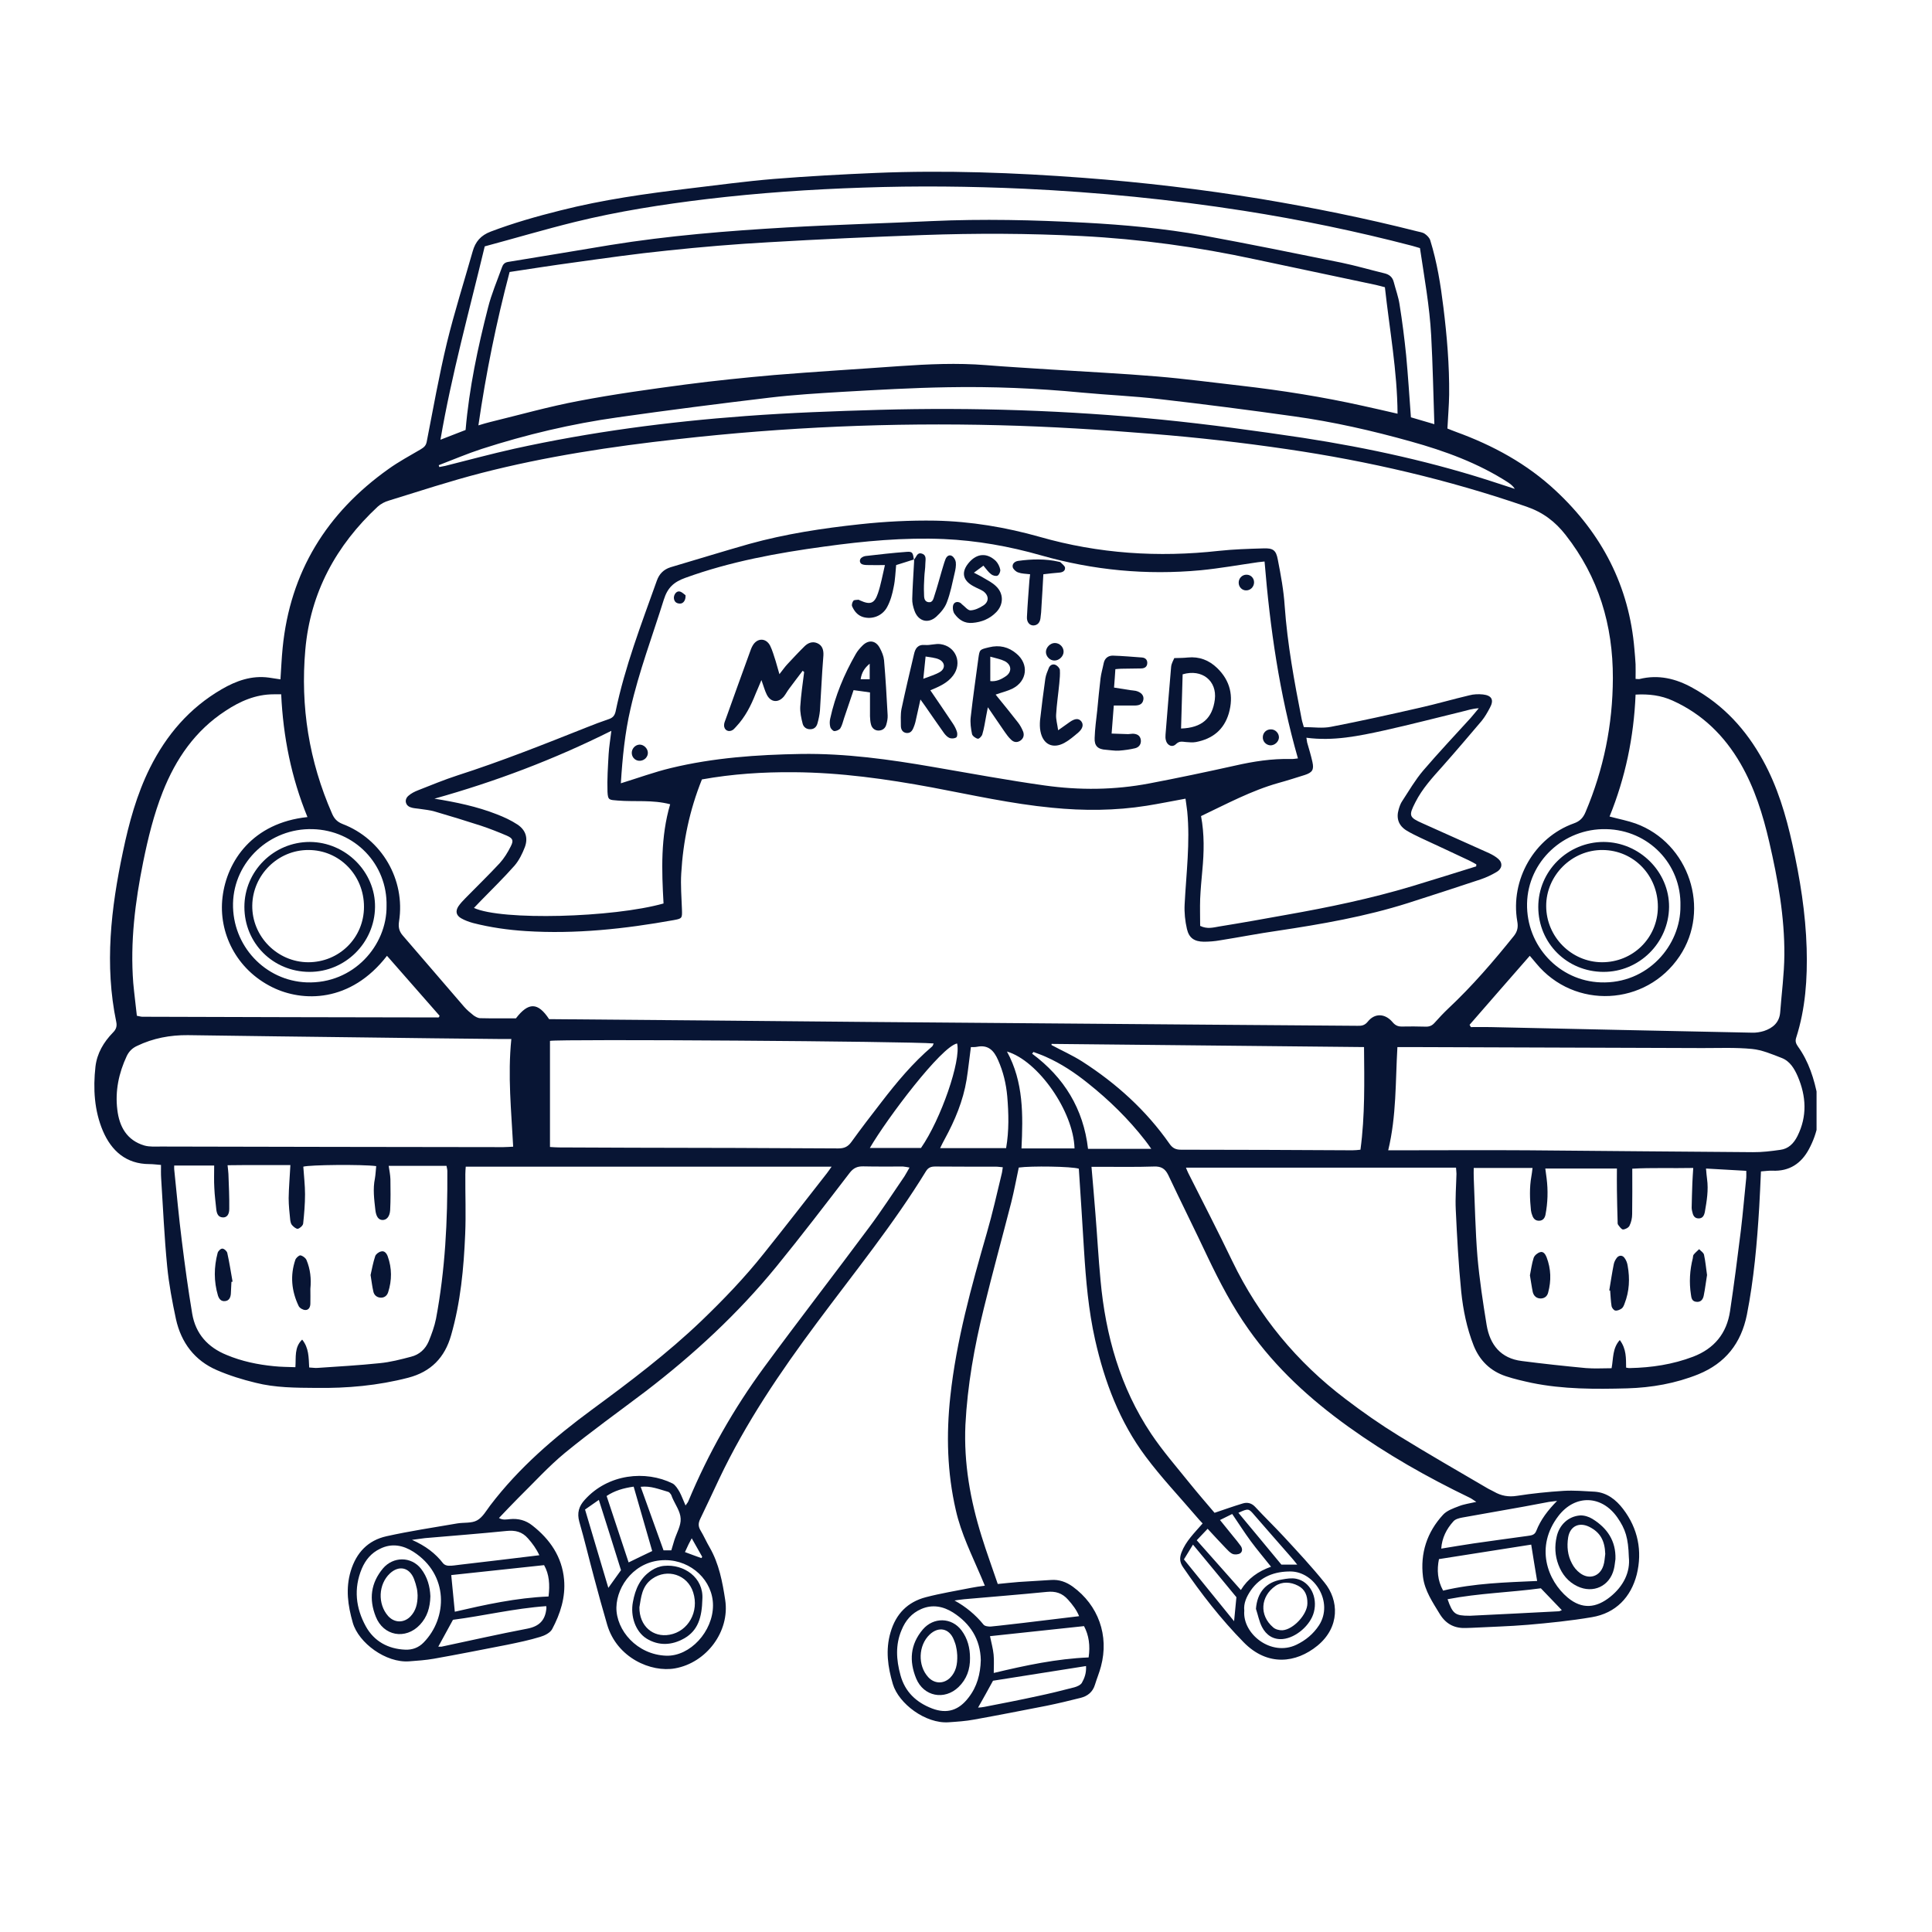 <svg xmlns="http://www.w3.org/2000/svg" xmlns:xlink="http://www.w3.org/1999/xlink" width="70" zoomAndPan="magnify" viewBox="0 0 52.5 52.5" height="70" preserveAspectRatio="xMidYMid meet" version="1.0"><defs><clipPath id="f91d06f40c"><path d="M 2.562 4.664 L 49.363 4.664 L 49.363 46.805 L 2.562 46.805 Z M 2.562 4.664 " clip-rule="nonzero"/></clipPath></defs><g clip-path="url(#f91d06f40c)"><path fill="#081534" d="M 48.844 30.871 C 48.742 31.074 48.598 31.219 48.375 31.246 C 48.129 31.281 47.879 31.312 47.633 31.309 C 45.594 31.297 43.555 31.273 41.52 31.258 C 40.355 31.25 39.195 31.258 38.035 31.258 C 37.941 31.258 37.852 31.258 37.723 31.258 C 37.949 30.32 37.918 29.395 37.973 28.453 C 38.09 28.453 38.191 28.453 38.289 28.453 C 40.945 28.461 43.602 28.469 46.258 28.48 C 46.707 28.48 47.164 28.461 47.609 28.504 C 47.883 28.531 48.156 28.648 48.418 28.75 C 48.641 28.836 48.762 29.043 48.852 29.25 C 49.082 29.789 49.113 30.332 48.844 30.871 Z M 47.453 32 C 47.402 32.484 47.363 32.965 47.305 33.445 C 47.215 34.176 47.121 34.902 47.012 35.629 C 46.922 36.234 46.582 36.648 46.008 36.867 C 45.453 37.078 44.879 37.164 44.289 37.176 C 44.258 37.18 44.227 37.168 44.188 37.164 C 44.184 36.91 44.199 36.66 44.016 36.414 C 43.812 36.641 43.844 36.914 43.793 37.18 C 43.559 37.18 43.324 37.195 43.094 37.176 C 42.512 37.121 41.934 37.059 41.355 36.984 C 40.781 36.914 40.488 36.543 40.398 36.008 C 40.297 35.391 40.203 34.77 40.148 34.148 C 40.09 33.434 40.078 32.715 40.047 31.996 C 40.043 31.914 40.047 31.836 40.047 31.738 C 40.586 31.738 41.102 31.738 41.645 31.738 C 41.633 31.84 41.625 31.902 41.613 31.969 C 41.559 32.273 41.57 32.582 41.602 32.891 C 41.609 32.941 41.621 32.988 41.641 33.035 C 41.672 33.121 41.73 33.176 41.828 33.172 C 41.926 33.168 41.977 33.102 41.996 33.012 C 42.059 32.684 42.07 32.352 42.027 32.016 C 42.016 31.934 42.004 31.852 41.992 31.754 C 42.656 31.754 43.301 31.754 43.938 31.754 C 43.938 31.961 43.934 32.152 43.938 32.34 C 43.941 32.625 43.949 32.906 43.957 33.188 C 43.957 33.223 43.953 33.262 43.973 33.285 C 44.012 33.336 44.062 33.41 44.105 33.41 C 44.168 33.406 44.258 33.359 44.281 33.305 C 44.328 33.211 44.352 33.098 44.352 32.992 C 44.359 32.594 44.355 32.191 44.355 31.758 C 44.875 31.727 45.43 31.75 46.012 31.738 C 46.004 31.891 45.992 32.02 45.988 32.148 C 45.98 32.375 45.973 32.598 45.969 32.824 C 45.969 32.855 45.977 32.891 45.984 32.922 C 46.004 33.02 46.039 33.105 46.152 33.109 C 46.27 33.113 46.309 33.027 46.328 32.93 C 46.379 32.637 46.43 32.34 46.387 32.035 C 46.375 31.957 46.371 31.875 46.359 31.754 C 46.734 31.777 47.086 31.793 47.453 31.816 C 47.453 31.891 47.457 31.945 47.453 32 Z M 37.168 27.762 C 37.086 27.863 37.004 27.879 36.891 27.875 C 35.52 27.863 34.152 27.855 32.781 27.844 C 29.703 27.82 26.629 27.793 23.555 27.77 C 20.715 27.742 17.871 27.719 15.031 27.695 C 14.996 27.695 14.965 27.695 14.922 27.695 C 14.617 27.23 14.359 27.23 14.02 27.672 C 13.699 27.672 13.375 27.676 13.051 27.668 C 12.988 27.668 12.922 27.629 12.871 27.594 C 12.781 27.523 12.688 27.445 12.613 27.359 C 12.055 26.715 11.504 26.066 10.945 25.422 C 10.844 25.305 10.82 25.191 10.844 25.035 C 11.02 23.906 10.375 22.797 9.309 22.391 C 9.16 22.332 9.082 22.246 9.023 22.109 C 8.398 20.684 8.16 19.199 8.297 17.652 C 8.434 16.102 9.133 14.82 10.266 13.766 C 10.348 13.691 10.461 13.633 10.57 13.602 C 11.406 13.344 12.238 13.07 13.086 12.852 C 14.836 12.402 16.621 12.133 18.414 11.934 C 21.316 11.605 24.23 11.48 27.148 11.555 C 28.535 11.59 29.918 11.676 31.301 11.789 C 32.531 11.887 33.762 12.027 34.984 12.207 C 37.191 12.531 39.359 13.035 41.477 13.766 C 41.93 13.922 42.258 14.172 42.543 14.535 C 43.441 15.68 43.832 16.988 43.828 18.43 C 43.824 19.695 43.578 20.902 43.086 22.066 C 43.02 22.223 42.934 22.316 42.766 22.375 C 41.695 22.758 41.035 23.906 41.23 25.035 C 41.258 25.188 41.238 25.305 41.141 25.43 C 40.586 26.121 40.008 26.793 39.363 27.398 C 39.227 27.527 39.102 27.66 38.98 27.797 C 38.914 27.871 38.84 27.902 38.738 27.898 C 38.52 27.891 38.305 27.891 38.086 27.895 C 37.977 27.895 37.906 27.855 37.836 27.77 C 37.633 27.535 37.355 27.527 37.168 27.762 Z M 36.969 31.242 C 36.898 31.25 36.824 31.258 36.75 31.258 C 35.195 31.25 33.645 31.242 32.09 31.242 C 31.949 31.242 31.863 31.199 31.781 31.082 C 31.145 30.172 30.336 29.441 29.406 28.844 C 29.141 28.676 28.852 28.547 28.574 28.398 C 28.574 28.387 28.574 28.375 28.574 28.367 C 31.395 28.395 34.215 28.426 37.066 28.453 C 37.074 29.387 37.094 30.309 36.969 31.242 Z M 29.566 31.219 C 29.441 30.129 28.914 29.277 28.047 28.633 C 28.059 28.617 28.07 28.602 28.082 28.586 C 28.195 28.629 28.312 28.668 28.422 28.719 C 28.836 28.902 29.211 29.152 29.562 29.434 C 30.141 29.895 30.664 30.406 31.117 30.988 C 31.168 31.051 31.215 31.121 31.285 31.219 C 30.684 31.219 30.137 31.219 29.566 31.219 Z M 27.758 31.207 C 27.801 30.297 27.816 29.402 27.363 28.574 C 28.211 28.824 29.172 30.203 29.199 31.207 C 28.715 31.207 28.25 31.207 27.758 31.207 Z M 27.34 31.199 C 26.75 31.199 26.168 31.199 25.547 31.199 C 25.594 31.105 25.629 31.027 25.672 30.953 C 25.949 30.445 26.172 29.914 26.266 29.34 C 26.312 29.055 26.34 28.766 26.383 28.453 C 26.426 28.453 26.492 28.457 26.551 28.445 C 26.859 28.383 27.012 28.555 27.121 28.805 C 27.262 29.121 27.34 29.449 27.371 29.793 C 27.41 30.258 27.422 30.723 27.34 31.199 Z M 25.027 31.195 C 24.559 31.195 24.102 31.195 23.637 31.195 C 24.105 30.391 25.578 28.438 26.008 28.355 C 26.121 28.816 25.57 30.414 25.027 31.195 Z M 23.133 31.035 C 23.039 31.164 22.938 31.207 22.781 31.207 C 20.918 31.195 19.055 31.191 17.191 31.188 C 16.523 31.184 15.855 31.184 15.184 31.18 C 15.105 31.18 15.023 31.172 14.945 31.168 C 14.945 30.184 14.945 29.23 14.945 28.285 C 15.176 28.23 24.766 28.297 25.371 28.355 C 25.355 28.387 25.352 28.418 25.328 28.438 C 24.805 28.883 24.367 29.41 23.949 29.953 C 23.672 30.309 23.398 30.668 23.133 31.035 Z M 13.676 31.172 C 10.574 31.168 7.473 31.164 4.371 31.156 C 4.223 31.156 4.066 31.168 3.926 31.129 C 3.445 30.988 3.242 30.613 3.188 30.156 C 3.125 29.648 3.227 29.16 3.445 28.695 C 3.508 28.566 3.598 28.48 3.723 28.422 C 4.16 28.211 4.625 28.125 5.105 28.129 C 6.703 28.152 8.301 28.172 9.895 28.191 C 11.133 28.207 12.371 28.223 13.605 28.234 C 13.695 28.234 13.785 28.234 13.895 28.234 C 13.793 29.238 13.895 30.184 13.945 31.16 C 13.852 31.164 13.762 31.172 13.676 31.172 Z M 11.848 35.836 C 11.805 36.047 11.73 36.254 11.648 36.453 C 11.559 36.66 11.395 36.812 11.172 36.867 C 10.891 36.941 10.605 37.016 10.316 37.043 C 9.754 37.102 9.188 37.133 8.621 37.172 C 8.555 37.176 8.488 37.164 8.402 37.16 C 8.387 36.883 8.395 36.629 8.211 36.402 C 7.992 36.613 8.047 36.883 8.027 37.152 C 7.824 37.145 7.633 37.145 7.445 37.125 C 7.004 37.082 6.57 36.992 6.16 36.82 C 5.648 36.613 5.316 36.246 5.223 35.699 C 5.113 35.043 5.023 34.383 4.941 33.719 C 4.859 33.074 4.801 32.426 4.734 31.777 C 4.73 31.746 4.734 31.715 4.734 31.672 C 5.109 31.672 5.473 31.672 5.82 31.672 C 5.82 31.887 5.812 32.082 5.824 32.281 C 5.832 32.48 5.859 32.68 5.879 32.879 C 5.895 32.984 5.93 33.078 6.059 33.082 C 6.16 33.086 6.23 33.008 6.23 32.852 C 6.234 32.535 6.219 32.215 6.207 31.898 C 6.203 31.832 6.195 31.77 6.184 31.664 C 6.758 31.656 7.316 31.66 7.891 31.66 C 7.875 31.98 7.848 32.27 7.844 32.559 C 7.844 32.758 7.867 32.957 7.887 33.156 C 7.895 33.203 7.906 33.262 7.938 33.293 C 7.98 33.34 8.051 33.398 8.094 33.391 C 8.152 33.375 8.23 33.305 8.238 33.25 C 8.266 32.984 8.289 32.719 8.289 32.453 C 8.289 32.203 8.258 31.953 8.242 31.703 C 8.41 31.652 9.84 31.637 10.223 31.688 C 10.211 31.797 10.207 31.914 10.188 32.023 C 10.129 32.309 10.168 32.59 10.199 32.871 C 10.219 33.059 10.285 33.148 10.391 33.152 C 10.5 33.156 10.59 33.066 10.602 32.887 C 10.617 32.605 10.613 32.324 10.609 32.043 C 10.605 31.926 10.582 31.812 10.562 31.68 C 11.09 31.68 11.602 31.68 12.133 31.68 C 12.141 31.73 12.156 31.777 12.156 31.82 C 12.164 33.168 12.098 34.512 11.848 35.836 Z M 8.492 22.531 C 9.641 22.559 10.531 23.484 10.504 24.621 C 10.516 25.691 9.605 26.742 8.332 26.695 C 7.207 26.652 6.309 25.703 6.332 24.547 C 6.359 23.41 7.332 22.5 8.492 22.531 Z M 3.891 23.422 C 4.023 22.773 4.18 22.133 4.422 21.52 C 4.777 20.621 5.305 19.852 6.129 19.316 C 6.523 19.055 6.949 18.867 7.438 18.867 C 7.492 18.867 7.551 18.867 7.641 18.867 C 7.695 20.02 7.914 21.125 8.355 22.203 C 6.867 22.359 6.164 23.395 6.047 24.379 C 5.93 25.34 6.418 26.344 7.402 26.828 C 8.215 27.23 9.523 27.258 10.516 25.973 C 10.996 26.52 11.473 27.062 11.945 27.602 C 11.938 27.621 11.934 27.629 11.93 27.637 C 11.926 27.641 11.918 27.648 11.914 27.648 C 9.23 27.645 6.547 27.637 3.867 27.629 C 3.824 27.629 3.785 27.613 3.719 27.602 C 3.688 27.305 3.648 27.008 3.621 26.711 C 3.535 25.598 3.672 24.508 3.891 23.422 Z M 13.09 12.199 C 14.297 11.809 15.535 11.516 16.793 11.34 C 18.164 11.145 19.543 10.969 20.918 10.805 C 21.574 10.727 22.234 10.688 22.891 10.648 C 23.844 10.594 24.793 10.539 25.746 10.523 C 26.965 10.5 28.184 10.551 29.402 10.668 C 30.102 10.734 30.801 10.762 31.5 10.844 C 32.719 10.984 33.938 11.141 35.152 11.312 C 36.23 11.461 37.289 11.703 38.336 11.996 C 39.262 12.254 40.164 12.582 40.98 13.109 C 41.047 13.156 41.113 13.203 41.164 13.285 C 41.016 13.238 40.871 13.191 40.723 13.141 C 38.988 12.566 37.211 12.176 35.41 11.898 C 34.133 11.707 32.848 11.531 31.559 11.402 C 29.012 11.152 26.453 11.066 23.895 11.137 C 22.684 11.172 21.473 11.215 20.266 11.305 C 18.148 11.461 16.043 11.738 13.969 12.195 C 13.34 12.336 12.719 12.504 12.098 12.66 C 12.043 12.672 11.992 12.68 11.938 12.691 C 11.934 12.676 11.93 12.66 11.922 12.641 C 12.312 12.492 12.695 12.328 13.09 12.199 Z M 37.977 11.242 C 37.656 11.168 37.352 11.098 37.047 11.031 C 35.945 10.785 34.832 10.609 33.711 10.48 C 32.957 10.395 32.203 10.293 31.445 10.23 C 30.473 10.148 29.496 10.102 28.52 10.039 C 27.945 10 27.367 9.969 26.793 9.922 C 26.008 9.859 25.223 9.895 24.441 9.949 C 23.309 10.031 22.172 10.098 21.039 10.191 C 20.234 10.262 19.426 10.344 18.625 10.449 C 17.656 10.578 16.688 10.711 15.727 10.895 C 14.918 11.047 14.121 11.273 13.316 11.469 C 13.223 11.492 13.129 11.52 13 11.559 C 13.207 10.133 13.488 8.754 13.848 7.391 C 14.441 7.301 15.016 7.211 15.594 7.133 C 16.438 7.016 17.281 6.895 18.129 6.809 C 19.051 6.711 19.977 6.633 20.902 6.582 C 22.293 6.5 23.688 6.438 25.082 6.387 C 26.52 6.336 27.953 6.34 29.391 6.414 C 30.98 6.496 32.551 6.711 34.105 7.047 C 35.199 7.277 36.293 7.512 37.387 7.742 C 37.457 7.758 37.531 7.781 37.633 7.805 C 37.758 8.949 37.969 10.074 37.977 11.242 Z M 13.172 6.695 C 13.984 6.477 14.801 6.234 15.625 6.031 C 16.801 5.742 18 5.555 19.203 5.41 C 20.613 5.242 22.027 5.145 23.449 5.098 C 24.91 5.047 26.375 5.062 27.836 5.129 C 29.832 5.223 31.816 5.418 33.793 5.727 C 35.336 5.969 36.863 6.285 38.375 6.68 C 38.438 6.695 38.5 6.719 38.586 6.742 C 38.703 7.535 38.848 8.32 38.891 9.121 C 38.934 9.91 38.949 10.699 38.977 11.527 C 38.727 11.453 38.516 11.391 38.34 11.34 C 38.297 10.758 38.262 10.207 38.211 9.66 C 38.164 9.195 38.105 8.73 38.031 8.27 C 38 8.066 37.926 7.867 37.875 7.668 C 37.84 7.527 37.75 7.457 37.617 7.426 C 37.227 7.332 36.844 7.219 36.449 7.137 C 35.199 6.883 33.945 6.629 32.691 6.398 C 31.629 6.207 30.555 6.109 29.477 6.051 C 28.094 5.977 26.707 5.945 25.316 6.008 C 24.008 6.07 22.695 6.105 21.387 6.18 C 19.777 6.273 18.168 6.402 16.574 6.66 C 15.652 6.812 14.73 6.969 13.809 7.117 C 13.703 7.133 13.664 7.195 13.637 7.273 C 13.508 7.633 13.355 7.988 13.262 8.359 C 12.984 9.445 12.75 10.539 12.652 11.684 C 12.426 11.77 12.207 11.855 11.969 11.949 C 12.273 10.172 12.75 8.457 13.172 6.695 Z M 41.496 24.551 C 41.52 23.414 42.488 22.504 43.648 22.531 C 44.797 22.555 45.691 23.48 45.664 24.617 C 45.676 25.691 44.77 26.742 43.496 26.695 C 42.371 26.656 41.473 25.707 41.496 24.551 Z M 44.445 18.875 C 44.805 18.855 45.137 18.895 45.453 19.039 C 46.258 19.402 46.859 19.992 47.297 20.75 C 47.68 21.414 47.906 22.137 48.078 22.883 C 48.312 23.895 48.496 24.914 48.488 25.953 C 48.484 26.469 48.414 26.984 48.375 27.504 C 48.355 27.781 48.18 27.934 47.934 28.016 C 47.832 28.047 47.719 28.066 47.613 28.062 C 45.238 28.016 42.867 27.961 40.496 27.91 C 40.32 27.906 40.145 27.91 39.969 27.91 C 39.957 27.891 39.945 27.871 39.934 27.848 C 40.473 27.23 41.012 26.609 41.57 25.973 C 41.629 26.043 41.688 26.109 41.742 26.176 C 42.781 27.441 44.73 27.344 45.641 25.984 C 46.496 24.711 45.902 22.91 44.449 22.379 C 44.23 22.301 44 22.258 43.738 22.188 C 44.164 21.141 44.398 20.035 44.445 18.875 Z M 41.406 40.941 C 41.637 40.898 41.863 40.855 42.094 40.812 C 42.168 40.801 42.238 40.793 42.312 40.785 C 42.062 41.039 41.867 41.293 41.746 41.602 C 41.699 41.723 41.598 41.723 41.504 41.738 C 41.016 41.805 40.531 41.871 40.043 41.941 C 39.758 41.984 39.473 42.031 39.164 42.082 C 39.184 41.789 39.309 41.547 39.492 41.344 C 39.543 41.281 39.648 41.254 39.734 41.238 C 40.293 41.137 40.848 41.039 41.406 40.941 Z M 43.949 41.234 C 44.172 41.555 44.246 41.793 44.262 42.312 C 44.305 42.719 44.117 43.102 43.758 43.391 C 43.375 43.699 42.992 43.738 42.602 43.414 C 42.047 42.949 41.707 42.031 42.348 41.195 C 42.801 40.605 43.523 40.625 43.949 41.234 Z M 42.355 43.785 C 41.555 43.828 40.754 43.867 39.953 43.906 C 39.945 43.91 39.934 43.906 39.926 43.906 C 39.543 43.906 39.477 43.859 39.336 43.457 C 40.184 43.293 41.043 43.273 41.871 43.16 C 42.066 43.363 42.25 43.555 42.441 43.754 C 42.41 43.766 42.383 43.785 42.355 43.785 Z M 39.215 43.223 C 39.062 42.945 39.043 42.66 39.102 42.367 C 39.953 42.234 40.789 42.102 41.609 41.973 C 41.66 42.289 41.711 42.617 41.77 42.961 C 40.926 43 40.066 43.02 39.215 43.223 Z M 33.305 42.066 C 33.363 42.125 33.422 42.195 33.496 42.227 C 33.555 42.25 33.648 42.242 33.699 42.211 C 33.77 42.164 33.762 42.074 33.715 42.008 C 33.652 41.918 33.582 41.836 33.512 41.75 C 33.398 41.609 33.285 41.469 33.152 41.305 C 33.277 41.242 33.379 41.191 33.484 41.141 C 33.66 41.398 33.816 41.645 33.988 41.879 C 34.16 42.113 34.348 42.332 34.539 42.574 C 34.188 42.699 33.91 42.895 33.719 43.207 C 33.309 42.746 32.922 42.309 32.52 41.855 C 32.613 41.758 32.707 41.66 32.816 41.543 C 32.988 41.73 33.145 41.898 33.305 42.066 Z M 34.09 41.176 C 34.414 41.551 34.738 41.918 35.062 42.289 C 35.117 42.348 35.168 42.414 35.25 42.516 C 35.074 42.516 34.961 42.516 34.82 42.516 C 34.441 42.059 34.051 41.586 33.652 41.109 C 33.926 40.984 33.93 40.988 34.09 41.176 Z M 35.844 44.164 C 35.688 44.402 35.48 44.574 35.227 44.695 C 34.543 45.023 33.758 44.398 33.812 43.77 C 33.789 43.566 33.875 43.387 33.988 43.219 C 34.25 42.84 34.641 42.699 35.074 42.703 C 35.727 42.711 36.242 43.543 35.844 44.164 Z M 33.535 44.055 C 33.059 43.469 32.621 42.926 32.172 42.375 C 32.254 42.242 32.328 42.117 32.418 41.973 C 32.824 42.461 33.211 42.934 33.598 43.402 C 33.578 43.598 33.559 43.797 33.535 44.055 Z M 28.445 43.258 C 28.684 43.234 28.863 43.289 29.023 43.469 C 29.145 43.605 29.254 43.746 29.324 43.918 C 28.801 43.98 28.297 44.043 27.797 44.102 C 27.504 44.133 27.215 44.172 26.926 44.199 C 26.859 44.203 26.762 44.191 26.727 44.148 C 26.508 43.879 26.25 43.664 25.938 43.492 C 26.023 43.48 26.113 43.465 26.203 43.457 C 26.949 43.391 27.699 43.332 28.445 43.258 Z M 29.457 44.188 C 29.59 44.438 29.629 44.719 29.582 45.039 C 28.715 45.074 27.871 45.254 27.004 45.461 C 27.004 45.285 27.016 45.121 27 44.961 C 26.984 44.797 26.938 44.637 26.902 44.461 C 27.742 44.371 28.582 44.281 29.457 44.188 Z M 29.398 45.73 C 29.363 45.789 29.266 45.832 29.191 45.852 C 28.859 45.938 28.527 46.02 28.195 46.09 C 27.715 46.195 27.23 46.289 26.746 46.383 C 26.695 46.395 26.637 46.398 26.578 46.402 C 26.715 46.16 26.844 45.93 26.984 45.672 C 27.797 45.543 28.641 45.41 29.512 45.273 C 29.523 45.465 29.469 45.605 29.398 45.73 Z M 26.32 46.129 C 26.059 46.473 25.738 46.582 25.328 46.426 C 24.902 46.262 24.594 45.98 24.469 45.52 C 24.355 45.105 24.328 44.695 24.5 44.293 C 24.605 44.035 24.773 43.836 25.035 43.723 C 25.34 43.59 25.633 43.652 25.895 43.816 C 26.367 44.117 26.641 44.547 26.652 45.113 C 26.641 45.492 26.551 45.832 26.32 46.129 Z M 19.082 42.305 C 19.074 42.316 19.066 42.328 19.059 42.34 C 18.914 42.289 18.77 42.234 18.613 42.176 C 18.648 42.098 18.68 42.031 18.711 41.965 C 18.734 41.922 18.758 41.879 18.797 41.801 C 18.902 41.984 18.992 42.145 19.082 42.305 Z M 19.375 43.625 C 19.375 44.332 18.754 45.012 18.105 44.992 C 17.309 44.965 16.742 44.301 16.75 43.68 C 16.762 43.082 17.266 42.391 18.082 42.395 C 18.789 42.398 19.375 42.953 19.375 43.625 Z M 15.898 41.02 C 16.016 40.938 16.141 40.852 16.273 40.758 C 16.477 41.398 16.672 42.016 16.875 42.668 C 16.773 42.809 16.66 42.969 16.531 43.148 C 16.316 42.434 16.113 41.738 15.898 41.02 Z M 17.219 40.398 C 17.387 40.977 17.551 41.555 17.723 42.148 C 17.512 42.246 17.301 42.352 17.082 42.457 C 16.883 41.855 16.684 41.258 16.484 40.652 C 16.699 40.508 16.938 40.438 17.219 40.398 Z M 18.156 40.539 C 18.184 40.547 18.207 40.574 18.227 40.602 C 18.246 40.629 18.254 40.66 18.266 40.691 C 18.348 40.883 18.488 41.07 18.496 41.266 C 18.508 41.457 18.387 41.656 18.324 41.855 C 18.297 41.941 18.273 42.027 18.242 42.129 C 18.164 42.129 18.086 42.129 18.031 42.129 C 17.82 41.547 17.617 40.98 17.41 40.402 C 17.688 40.371 17.918 40.473 18.156 40.539 Z M 13.766 41.602 C 14 41.578 14.188 41.621 14.348 41.805 C 14.469 41.941 14.574 42.086 14.656 42.262 C 13.914 42.352 13.203 42.438 12.492 42.52 C 12.391 42.531 12.293 42.551 12.191 42.547 C 12.141 42.547 12.074 42.523 12.043 42.484 C 11.832 42.211 11.566 42.008 11.195 41.844 C 11.352 41.824 11.449 41.809 11.547 41.797 C 12.285 41.734 13.027 41.676 13.766 41.602 Z M 14.785 42.531 C 14.926 42.781 14.945 43.062 14.906 43.383 C 14.035 43.418 13.188 43.605 12.359 43.797 C 12.324 43.457 12.293 43.137 12.262 42.801 C 13.078 42.715 13.926 42.621 14.785 42.531 Z M 14.848 43.699 C 14.82 44.027 14.656 44.195 14.324 44.258 C 13.547 44.406 12.773 44.582 12 44.746 C 11.977 44.75 11.949 44.746 11.91 44.746 C 12.043 44.504 12.172 44.27 12.309 44.016 C 13.137 43.91 13.969 43.707 14.844 43.645 C 14.848 43.684 14.848 43.691 14.848 43.699 Z M 11.512 44.633 C 11.375 44.773 11.207 44.836 11.012 44.828 C 10.543 44.809 10.164 44.598 9.941 44.195 C 9.668 43.699 9.605 43.168 9.832 42.625 C 9.934 42.387 10.09 42.199 10.328 42.086 C 10.648 41.926 10.957 41.992 11.234 42.168 C 12.199 42.789 12.164 43.965 11.512 44.633 Z M 49.395 29.816 C 49.301 29.324 49.152 28.844 48.852 28.43 C 48.805 28.359 48.777 28.297 48.809 28.199 C 49.062 27.41 49.117 26.594 49.094 25.773 C 49.066 24.816 48.914 23.875 48.707 22.945 C 48.531 22.152 48.301 21.375 47.906 20.66 C 47.449 19.828 46.832 19.152 45.992 18.691 C 45.539 18.438 45.062 18.324 44.547 18.453 C 44.523 18.457 44.5 18.449 44.445 18.449 C 44.445 18.312 44.449 18.18 44.445 18.051 C 44.438 17.918 44.426 17.781 44.414 17.648 C 44.273 15.926 43.527 14.5 42.273 13.332 C 41.492 12.602 40.57 12.102 39.57 11.738 C 39.484 11.707 39.402 11.672 39.332 11.645 C 39.348 11.32 39.375 11.023 39.379 10.723 C 39.387 9.93 39.32 9.137 39.223 8.352 C 39.148 7.738 39.051 7.129 38.867 6.535 C 38.848 6.465 38.781 6.398 38.719 6.355 C 38.66 6.312 38.578 6.305 38.504 6.285 C 37.105 5.93 35.691 5.645 34.266 5.406 C 32.664 5.145 31.055 4.953 29.438 4.832 C 27.562 4.691 25.684 4.621 23.801 4.699 C 22.875 4.738 21.949 4.789 21.023 4.863 C 20.258 4.926 19.496 5.031 18.734 5.121 C 17.555 5.262 16.383 5.426 15.227 5.719 C 14.586 5.879 13.953 6.059 13.336 6.293 C 13.066 6.395 12.918 6.566 12.844 6.832 C 12.609 7.66 12.348 8.48 12.145 9.312 C 11.93 10.207 11.77 11.109 11.594 12.012 C 11.57 12.121 11.512 12.16 11.43 12.211 C 11.137 12.383 10.832 12.547 10.555 12.746 C 8.879 13.938 7.883 15.539 7.68 17.609 C 7.652 17.891 7.641 18.172 7.621 18.461 C 7.508 18.445 7.41 18.43 7.312 18.414 C 6.84 18.348 6.418 18.5 6.023 18.73 C 5.148 19.238 4.523 19.969 4.074 20.867 C 3.715 21.59 3.504 22.363 3.34 23.148 C 3.016 24.68 2.836 26.219 3.16 27.773 C 3.184 27.895 3.152 27.977 3.066 28.062 C 2.816 28.32 2.637 28.621 2.594 28.984 C 2.527 29.582 2.562 30.18 2.797 30.734 C 3.027 31.27 3.426 31.633 4.062 31.633 C 4.164 31.633 4.262 31.648 4.375 31.656 C 4.375 31.785 4.371 31.902 4.379 32.016 C 4.43 32.816 4.465 33.617 4.543 34.414 C 4.59 34.895 4.68 35.371 4.781 35.844 C 4.922 36.484 5.289 36.973 5.898 37.234 C 6.234 37.379 6.586 37.488 6.941 37.574 C 7.48 37.711 8.035 37.711 8.586 37.715 C 9.434 37.727 10.27 37.652 11.094 37.438 C 11.711 37.277 12.086 36.891 12.258 36.285 C 12.516 35.387 12.602 34.465 12.641 33.535 C 12.664 32.992 12.641 32.449 12.645 31.906 C 12.645 31.836 12.652 31.762 12.656 31.703 C 15.969 31.703 19.262 31.703 22.598 31.703 C 22.535 31.789 22.504 31.84 22.469 31.883 C 21.898 32.613 21.328 33.348 20.75 34.07 C 20.234 34.719 19.66 35.316 19.062 35.891 C 18.137 36.777 17.117 37.547 16.086 38.305 C 15.059 39.062 14.098 39.887 13.32 40.91 C 13.211 41.055 13.113 41.234 12.961 41.316 C 12.812 41.398 12.602 41.367 12.422 41.398 C 11.781 41.508 11.137 41.605 10.5 41.746 C 10 41.859 9.684 42.188 9.531 42.691 C 9.387 43.172 9.453 43.625 9.586 44.094 C 9.746 44.648 10.488 45.191 11.117 45.145 C 11.34 45.129 11.566 45.113 11.789 45.074 C 12.453 44.957 13.117 44.824 13.781 44.695 C 14.082 44.633 14.387 44.57 14.68 44.48 C 14.801 44.445 14.949 44.371 15.004 44.27 C 15.227 43.852 15.371 43.402 15.328 42.922 C 15.273 42.305 14.945 41.828 14.465 41.453 C 14.289 41.312 14.082 41.258 13.855 41.281 C 13.762 41.289 13.66 41.312 13.559 41.25 C 13.742 41.059 13.914 40.875 14.09 40.699 C 14.508 40.289 14.902 39.852 15.352 39.48 C 16.062 38.898 16.812 38.363 17.543 37.809 C 18.848 36.809 20.051 35.699 21.094 34.422 C 21.773 33.59 22.43 32.73 23.086 31.875 C 23.191 31.738 23.297 31.691 23.461 31.695 C 23.82 31.703 24.18 31.699 24.539 31.699 C 24.594 31.703 24.645 31.715 24.715 31.727 C 24.66 31.824 24.621 31.895 24.578 31.965 C 24.262 32.426 23.957 32.898 23.621 33.348 C 22.676 34.621 21.703 35.875 20.762 37.156 C 19.934 38.285 19.246 39.496 18.707 40.789 C 18.695 40.824 18.668 40.852 18.629 40.91 C 18.562 40.762 18.523 40.645 18.465 40.539 C 18.414 40.453 18.355 40.355 18.277 40.312 C 17.547 39.949 16.527 40.047 15.891 40.754 C 15.73 40.93 15.676 41.113 15.742 41.352 C 15.887 41.855 16.008 42.367 16.145 42.875 C 16.258 43.301 16.375 43.727 16.5 44.152 C 16.766 45.051 17.691 45.453 18.344 45.336 C 19.195 45.184 19.836 44.336 19.707 43.48 C 19.633 42.992 19.539 42.492 19.285 42.051 C 19.195 41.898 19.125 41.734 19.035 41.586 C 18.973 41.48 18.973 41.395 19.023 41.285 C 19.199 40.922 19.367 40.559 19.539 40.195 C 20.262 38.668 21.203 37.281 22.207 35.934 C 23.215 34.578 24.281 33.266 25.164 31.824 C 25.227 31.723 25.305 31.699 25.414 31.699 C 25.965 31.703 26.516 31.703 27.066 31.703 C 27.125 31.703 27.184 31.715 27.25 31.719 C 27.238 31.789 27.234 31.848 27.219 31.902 C 27.09 32.438 26.969 32.977 26.816 33.504 C 26.395 34.965 25.988 36.426 25.824 37.945 C 25.711 38.988 25.738 40.012 25.973 41.035 C 26.117 41.676 26.41 42.258 26.664 42.855 C 26.695 42.93 26.723 43 26.762 43.09 C 26.617 43.109 26.5 43.125 26.387 43.148 C 25.977 43.23 25.562 43.297 25.16 43.402 C 24.664 43.531 24.344 43.855 24.199 44.359 C 24.059 44.836 24.125 45.297 24.262 45.762 C 24.422 46.297 25.152 46.844 25.777 46.801 C 26.008 46.785 26.246 46.77 26.473 46.727 C 27.129 46.609 27.785 46.48 28.441 46.352 C 28.75 46.289 29.059 46.215 29.367 46.137 C 29.555 46.09 29.695 45.977 29.754 45.781 C 29.805 45.613 29.875 45.449 29.918 45.281 C 30.141 44.445 29.848 43.621 29.148 43.113 C 28.973 42.988 28.781 42.918 28.562 42.934 C 28.27 42.953 27.977 42.969 27.688 42.988 C 27.496 43.004 27.309 43.023 27.113 43.043 C 26.965 42.605 26.809 42.184 26.676 41.754 C 26.367 40.766 26.188 39.762 26.234 38.719 C 26.289 37.645 26.477 36.594 26.734 35.555 C 26.969 34.59 27.234 33.633 27.48 32.672 C 27.559 32.359 27.617 32.039 27.684 31.727 C 28.012 31.68 29.117 31.695 29.316 31.758 C 29.363 32.488 29.414 33.23 29.457 33.973 C 29.508 34.789 29.578 35.605 29.758 36.406 C 30.016 37.551 30.426 38.637 31.133 39.582 C 31.555 40.148 32.047 40.668 32.508 41.207 C 32.562 41.273 32.625 41.34 32.68 41.398 C 32.453 41.66 32.223 41.879 32.105 42.188 C 32.051 42.332 32.055 42.449 32.145 42.582 C 32.641 43.309 33.18 44 33.797 44.629 C 34.445 45.289 35.219 45.195 35.801 44.719 C 36.414 44.215 36.387 43.484 35.988 43 C 35.641 42.57 35.266 42.168 34.891 41.762 C 34.637 41.488 34.367 41.227 34.109 40.949 C 34.012 40.844 33.895 40.816 33.77 40.855 C 33.52 40.93 33.27 41.02 33.004 41.109 C 32.789 40.855 32.555 40.586 32.328 40.305 C 31.973 39.863 31.598 39.434 31.281 38.961 C 30.441 37.703 30.043 36.289 29.906 34.793 C 29.848 34.188 29.816 33.578 29.766 32.969 C 29.734 32.562 29.699 32.156 29.66 31.707 C 29.762 31.707 29.844 31.707 29.926 31.707 C 30.402 31.707 30.879 31.715 31.355 31.699 C 31.551 31.691 31.66 31.754 31.746 31.93 C 32.098 32.676 32.469 33.418 32.82 34.164 C 33.145 34.844 33.492 35.508 33.93 36.125 C 34.672 37.176 35.605 38.027 36.645 38.773 C 37.68 39.516 38.781 40.141 39.93 40.695 C 39.984 40.719 40.031 40.758 40.117 40.812 C 39.926 40.855 39.777 40.875 39.641 40.93 C 39.488 40.988 39.312 41.051 39.211 41.164 C 38.777 41.637 38.59 42.207 38.668 42.848 C 38.715 43.23 38.934 43.543 39.129 43.867 C 39.305 44.148 39.547 44.258 39.867 44.238 C 39.906 44.234 39.949 44.238 39.992 44.234 C 40.5 44.207 41.012 44.195 41.52 44.152 C 42.098 44.102 42.684 44.043 43.258 43.945 C 43.91 43.836 44.32 43.398 44.477 42.785 C 44.633 42.152 44.512 41.535 44.105 41.004 C 43.914 40.754 43.668 40.559 43.336 40.535 C 43.055 40.52 42.77 40.496 42.492 40.512 C 42.066 40.539 41.641 40.582 41.219 40.648 C 40.992 40.684 40.793 40.648 40.598 40.535 C 40.539 40.5 40.477 40.477 40.418 40.441 C 39.613 39.969 38.801 39.504 38.004 39.012 C 37.508 38.707 37.027 38.371 36.562 38.016 C 35.242 37.016 34.211 35.77 33.488 34.273 C 33.102 33.469 32.691 32.672 32.289 31.875 C 32.266 31.828 32.246 31.777 32.227 31.73 C 34.684 31.73 37.121 31.73 39.566 31.73 C 39.57 31.801 39.578 31.848 39.578 31.898 C 39.57 32.223 39.543 32.551 39.559 32.875 C 39.594 33.617 39.633 34.359 39.707 35.098 C 39.758 35.594 39.859 36.09 40.043 36.559 C 40.207 36.973 40.5 37.258 40.922 37.398 C 41.148 37.473 41.387 37.527 41.621 37.578 C 42.48 37.754 43.352 37.75 44.219 37.727 C 44.883 37.707 45.531 37.594 46.152 37.344 C 46.887 37.043 47.312 36.504 47.469 35.73 C 47.66 34.762 47.746 33.781 47.805 32.801 C 47.824 32.484 47.836 32.168 47.852 31.832 C 47.965 31.824 48.062 31.809 48.16 31.812 C 48.625 31.836 48.949 31.613 49.156 31.227 C 49.391 30.789 49.488 30.309 49.395 29.816 " fill-opacity="1" fill-rule="nonzero"/></g><path fill="#081534" d="M 33.133 25.176 C 32.973 25.203 32.805 25.254 32.613 25.16 C 32.613 24.922 32.605 24.672 32.613 24.426 C 32.625 24.168 32.648 23.91 32.672 23.652 C 32.719 23.16 32.73 22.668 32.637 22.176 C 33.336 21.844 34.004 21.484 34.738 21.277 C 34.98 21.211 35.219 21.133 35.457 21.059 C 35.66 20.992 35.711 20.918 35.664 20.707 C 35.625 20.527 35.57 20.352 35.52 20.176 C 35.512 20.137 35.508 20.098 35.5 20.047 C 36.23 20.145 36.926 20 37.617 19.848 C 38.324 19.691 39.027 19.508 39.734 19.336 C 39.875 19.301 40.016 19.254 40.184 19.246 C 40.109 19.332 40.039 19.426 39.965 19.508 C 39.531 19.984 39.09 20.453 38.672 20.941 C 38.457 21.195 38.289 21.484 38.105 21.766 C 38.059 21.832 38.031 21.914 38.008 21.992 C 37.934 22.242 38.008 22.441 38.23 22.574 C 38.352 22.648 38.48 22.707 38.609 22.77 C 39.047 22.973 39.484 23.176 39.922 23.383 C 39.988 23.414 40.055 23.453 40.117 23.488 C 40.117 23.504 40.117 23.523 40.113 23.543 C 39.535 23.723 38.953 23.906 38.371 24.082 C 37.25 24.418 36.109 24.656 34.957 24.859 C 34.352 24.969 33.742 25.078 33.133 25.176 Z M 31.23 21.289 C 30.285 21.469 29.332 21.477 28.387 21.344 C 27.379 21.203 26.375 21.016 25.371 20.844 C 24.176 20.637 22.977 20.469 21.762 20.488 C 20.574 20.508 19.391 20.59 18.23 20.871 C 17.777 20.98 17.34 21.141 16.871 21.285 C 16.914 20.594 16.98 19.922 17.133 19.262 C 17.363 18.25 17.73 17.281 18.039 16.293 C 18.141 15.969 18.309 15.816 18.621 15.703 C 19.848 15.258 21.117 15.027 22.402 14.852 C 23.477 14.703 24.559 14.602 25.648 14.648 C 26.543 14.688 27.422 14.844 28.285 15.09 C 29.707 15.496 31.152 15.633 32.625 15.496 C 33.148 15.445 33.664 15.352 34.188 15.277 C 34.242 15.27 34.297 15.266 34.363 15.258 C 34.512 17.07 34.766 18.852 35.27 20.609 C 35.195 20.617 35.133 20.629 35.074 20.625 C 34.559 20.613 34.059 20.691 33.559 20.805 C 32.785 20.977 32.008 21.141 31.23 21.289 Z M 18.031 24.551 C 16.66 24.938 13.629 25.02 12.879 24.672 C 12.945 24.602 13.008 24.539 13.066 24.477 C 13.375 24.16 13.691 23.852 13.984 23.52 C 14.105 23.379 14.195 23.195 14.262 23.02 C 14.355 22.77 14.285 22.555 14.062 22.406 C 13.891 22.293 13.695 22.203 13.504 22.129 C 12.957 21.914 12.387 21.797 11.805 21.703 C 13.453 21.242 15.051 20.641 16.613 19.859 C 16.586 20.09 16.551 20.289 16.539 20.492 C 16.52 20.832 16.496 21.176 16.508 21.516 C 16.52 21.75 16.555 21.734 16.789 21.754 C 17.254 21.793 17.723 21.727 18.211 21.855 C 17.949 22.742 17.98 23.652 18.031 24.551 Z M 40.238 23.895 C 40.387 23.844 40.531 23.777 40.668 23.695 C 40.82 23.609 40.84 23.453 40.719 23.344 C 40.645 23.277 40.555 23.227 40.465 23.184 C 39.863 22.914 39.262 22.645 38.66 22.375 C 38.289 22.211 38.273 22.168 38.461 21.801 C 38.648 21.43 38.926 21.129 39.199 20.824 C 39.559 20.418 39.91 20.004 40.262 19.59 C 40.352 19.48 40.422 19.355 40.488 19.23 C 40.602 19.02 40.539 18.898 40.297 18.871 C 40.176 18.859 40.043 18.863 39.926 18.895 C 39.48 19 39.039 19.129 38.59 19.23 C 37.785 19.414 36.977 19.594 36.168 19.75 C 35.938 19.797 35.688 19.758 35.43 19.758 C 35.41 19.68 35.383 19.609 35.371 19.539 C 35.172 18.523 34.984 17.508 34.91 16.469 C 34.883 16.047 34.805 15.625 34.723 15.207 C 34.676 14.945 34.59 14.891 34.324 14.902 C 33.922 14.914 33.52 14.926 33.121 14.969 C 31.477 15.152 29.855 15.047 28.258 14.59 C 27.332 14.328 26.383 14.168 25.418 14.148 C 24.73 14.137 24.047 14.172 23.367 14.246 C 22.352 14.355 21.344 14.508 20.359 14.781 C 19.645 14.984 18.938 15.203 18.223 15.414 C 18.035 15.473 17.914 15.594 17.848 15.781 C 17.43 16.953 16.98 18.117 16.727 19.34 C 16.699 19.453 16.645 19.508 16.539 19.543 C 16.336 19.613 16.129 19.688 15.93 19.77 C 14.773 20.23 13.621 20.688 12.434 21.07 C 12.07 21.188 11.715 21.336 11.355 21.477 C 11.266 21.512 11.172 21.559 11.098 21.625 C 10.98 21.727 11.012 21.891 11.16 21.938 C 11.23 21.965 11.309 21.965 11.383 21.977 C 11.531 22 11.684 22.012 11.824 22.055 C 12.242 22.176 12.656 22.305 13.07 22.438 C 13.305 22.516 13.539 22.609 13.77 22.707 C 13.938 22.781 13.961 22.84 13.879 23 C 13.797 23.164 13.699 23.324 13.578 23.457 C 13.277 23.781 12.957 24.09 12.648 24.406 C 12.578 24.477 12.508 24.551 12.453 24.633 C 12.371 24.766 12.398 24.875 12.531 24.953 C 12.633 25.012 12.746 25.051 12.855 25.082 C 13.328 25.203 13.805 25.27 14.289 25.301 C 15.641 25.387 16.977 25.242 18.301 25.004 C 18.539 24.961 18.539 24.953 18.531 24.711 C 18.52 24.383 18.492 24.059 18.512 23.734 C 18.562 22.863 18.738 22.016 19.074 21.18 C 19.902 21.031 20.734 20.977 21.57 20.984 C 22.836 20.992 24.086 21.168 25.328 21.398 C 26.41 21.602 27.488 21.844 28.586 21.949 C 29.445 22.035 30.305 22.031 31.16 21.895 C 31.504 21.84 31.848 21.77 32.215 21.703 C 32.23 21.824 32.25 21.938 32.262 22.051 C 32.344 22.895 32.234 23.734 32.191 24.578 C 32.18 24.797 32.203 25.027 32.254 25.246 C 32.312 25.492 32.457 25.586 32.711 25.59 C 32.859 25.59 33.012 25.578 33.16 25.551 C 33.68 25.469 34.195 25.367 34.715 25.293 C 35.914 25.113 37.105 24.906 38.262 24.539 C 38.922 24.328 39.582 24.113 40.238 23.895 " fill-opacity="1" fill-rule="nonzero"/><path fill="#081534" d="M 8.328 34.238 C 8.301 34.18 8.227 34.125 8.164 34.113 C 8.125 34.109 8.047 34.18 8.027 34.23 C 7.879 34.66 7.922 35.086 8.117 35.492 C 8.145 35.547 8.234 35.598 8.297 35.598 C 8.391 35.602 8.434 35.516 8.434 35.422 C 8.438 35.289 8.434 35.156 8.434 35.023 C 8.461 34.754 8.434 34.488 8.328 34.238 " fill-opacity="1" fill-rule="nonzero"/><path fill="#081534" d="M 10.352 34.008 C 10.289 34.023 10.211 34.082 10.195 34.137 C 10.137 34.312 10.105 34.492 10.07 34.648 C 10.098 34.816 10.113 34.957 10.145 35.094 C 10.164 35.191 10.238 35.254 10.336 35.262 C 10.441 35.27 10.516 35.211 10.547 35.117 C 10.652 34.789 10.652 34.461 10.535 34.137 C 10.504 34.055 10.445 33.98 10.352 34.008 " fill-opacity="1" fill-rule="nonzero"/><path fill="#081534" d="M 6.043 33.93 C 6 33.926 5.926 33.996 5.914 34.047 C 5.812 34.434 5.809 34.82 5.922 35.203 C 5.953 35.301 6.012 35.371 6.121 35.355 C 6.227 35.344 6.266 35.254 6.273 35.156 C 6.281 35.051 6.281 34.941 6.289 34.832 C 6.301 34.832 6.309 34.828 6.32 34.828 C 6.273 34.566 6.234 34.305 6.176 34.047 C 6.164 33.996 6.09 33.93 6.043 33.93 " fill-opacity="1" fill-rule="nonzero"/><path fill="#081534" d="M 44.148 34.188 C 44.094 34.105 44 34.102 43.938 34.176 C 43.898 34.227 43.863 34.293 43.852 34.355 C 43.805 34.59 43.77 34.828 43.73 35.066 C 43.738 35.066 43.746 35.07 43.754 35.07 C 43.766 35.211 43.77 35.355 43.793 35.496 C 43.801 35.539 43.855 35.609 43.895 35.613 C 43.953 35.621 44.02 35.59 44.07 35.555 C 44.105 35.527 44.129 35.473 44.145 35.426 C 44.277 35.09 44.293 34.746 44.23 34.395 C 44.219 34.32 44.191 34.246 44.148 34.188 " fill-opacity="1" fill-rule="nonzero"/><path fill="#081534" d="M 41.848 34.027 C 41.781 34.047 41.699 34.113 41.676 34.18 C 41.625 34.336 41.605 34.5 41.574 34.656 C 41.602 34.816 41.621 34.965 41.652 35.113 C 41.68 35.219 41.754 35.285 41.871 35.285 C 41.977 35.281 42.047 35.219 42.07 35.121 C 42.156 34.801 42.148 34.48 42.027 34.164 C 41.996 34.086 41.941 33.996 41.848 34.027 " fill-opacity="1" fill-rule="nonzero"/><path fill="#081534" d="M 46.172 33.945 C 46.121 33.996 46.066 34.039 46.023 34.094 C 46.004 34.117 46.008 34.156 46 34.191 C 45.918 34.516 45.898 34.844 45.949 35.176 C 45.961 35.273 45.977 35.363 46.094 35.375 C 46.215 35.391 46.277 35.312 46.297 35.207 C 46.336 35.02 46.355 34.832 46.387 34.648 C 46.359 34.457 46.344 34.273 46.305 34.098 C 46.293 34.039 46.219 33.996 46.172 33.945 " fill-opacity="1" fill-rule="nonzero"/><path fill="#081534" d="M 8.383 23.098 C 9.223 23.098 9.891 23.781 9.891 24.641 C 9.891 25.484 9.219 26.148 8.375 26.148 C 7.535 26.145 6.844 25.445 6.855 24.605 C 6.867 23.773 7.555 23.094 8.383 23.098 Z M 8.406 26.41 C 9.379 26.414 10.18 25.621 10.191 24.648 C 10.203 23.691 9.391 22.883 8.418 22.879 C 7.438 22.879 6.641 23.672 6.641 24.645 C 6.641 25.629 7.418 26.406 8.406 26.41 " fill-opacity="1" fill-rule="nonzero"/><path fill="#081534" d="M 43.551 23.098 C 44.395 23.105 45.055 23.789 45.051 24.648 C 45.047 25.488 44.371 26.152 43.527 26.148 C 42.699 26.141 42.02 25.457 42.016 24.625 C 42.012 23.789 42.715 23.09 43.551 23.098 Z M 43.57 26.41 C 44.543 26.414 45.344 25.621 45.355 24.648 C 45.363 23.691 44.551 22.883 43.578 22.879 C 42.598 22.879 41.801 23.672 41.801 24.645 C 41.801 25.629 42.582 26.406 43.57 26.41 " fill-opacity="1" fill-rule="nonzero"/><path fill="#081534" d="M 25.82 45.59 C 25.641 45.766 25.391 45.758 25.223 45.574 C 24.934 45.258 24.953 44.711 25.262 44.418 C 25.504 44.188 25.793 44.246 25.918 44.555 C 25.945 44.621 25.973 44.695 25.984 44.766 C 26.004 44.848 26.008 44.934 26.012 44.98 C 26.02 45.23 25.977 45.43 25.82 45.59 Z M 26.129 44.305 C 25.859 43.945 25.367 43.941 25.078 44.277 C 24.73 44.688 24.703 45.137 24.895 45.609 C 25.098 46.102 25.664 46.211 26.047 45.844 C 26.27 45.629 26.363 45.359 26.359 45.055 C 26.359 44.781 26.293 44.523 26.129 44.305 " fill-opacity="1" fill-rule="nonzero"/><path fill="#081534" d="M 11.16 43.918 C 10.98 44.109 10.719 44.105 10.547 43.914 C 10.258 43.586 10.281 43.051 10.594 42.758 C 10.84 42.527 11.125 42.59 11.25 42.906 C 11.281 42.988 11.309 43.078 11.328 43.168 C 11.344 43.238 11.344 43.316 11.348 43.352 C 11.348 43.59 11.297 43.77 11.16 43.918 Z M 11.441 42.629 C 11.172 42.289 10.684 42.293 10.406 42.621 C 10.074 43.02 10.023 43.457 10.211 43.93 C 10.418 44.457 11.02 44.566 11.41 44.152 C 11.609 43.941 11.688 43.684 11.695 43.375 C 11.684 43.117 11.617 42.855 11.441 42.629 " fill-opacity="1" fill-rule="nonzero"/><path fill="#081534" d="M 42.613 41.777 C 42.664 41.473 42.91 41.352 43.191 41.492 C 43.484 41.641 43.609 41.863 43.621 42.227 C 43.605 42.332 43.605 42.441 43.57 42.543 C 43.477 42.84 43.18 42.934 42.934 42.746 C 42.844 42.68 42.766 42.586 42.715 42.484 C 42.598 42.266 42.574 42.023 42.613 41.777 Z M 42.348 42.52 C 42.445 42.777 42.609 42.984 42.863 43.105 C 43.293 43.312 43.742 43.102 43.855 42.641 C 43.879 42.551 43.883 42.457 43.898 42.367 C 43.914 41.871 43.672 41.52 43.27 41.273 C 43.176 41.215 43.051 41.176 42.941 41.18 C 42.617 41.203 42.371 41.438 42.301 41.758 C 42.242 42.016 42.254 42.27 42.348 42.52 " fill-opacity="1" fill-rule="nonzero"/><path fill="#081534" d="M 18.195 44.422 C 17.742 44.504 17.371 44.184 17.375 43.676 C 17.422 43.418 17.434 43.105 17.723 42.902 C 18.133 42.613 18.684 42.789 18.836 43.27 C 19.004 43.793 18.703 44.332 18.195 44.422 Z M 18.043 42.551 C 17.926 42.562 17.801 42.609 17.703 42.676 C 17.395 42.875 17.262 43.184 17.199 43.531 C 17.125 43.914 17.266 44.336 17.57 44.527 C 17.902 44.73 18.258 44.711 18.59 44.523 C 18.969 44.309 19.074 43.949 19.086 43.457 C 19.125 42.871 18.586 42.496 18.043 42.551 " fill-opacity="1" fill-rule="nonzero"/><path fill="#081534" d="M 35.273 43.09 C 35.465 43.188 35.531 43.363 35.527 43.57 C 35.527 43.867 35.148 44.281 34.848 44.301 C 34.766 44.305 34.656 44.277 34.598 44.223 C 34.211 43.895 34.254 43.379 34.656 43.098 C 34.836 42.973 35.07 42.984 35.273 43.09 Z M 34.129 43.719 C 34.184 43.883 34.215 44.059 34.293 44.211 C 34.406 44.43 34.598 44.562 34.859 44.539 C 35.219 44.504 35.613 44.16 35.703 43.809 C 35.812 43.398 35.598 42.977 35.227 42.902 C 35.102 42.875 34.961 42.898 34.832 42.922 C 34.398 42.992 34.164 43.273 34.129 43.719 " fill-opacity="1" fill-rule="nonzero"/><path fill="#081534" d="M 22.207 17.477 C 22.078 17.422 21.957 17.469 21.863 17.562 C 21.703 17.719 21.551 17.883 21.398 18.047 C 21.328 18.121 21.27 18.207 21.18 18.32 C 21.137 18.168 21.109 18.066 21.078 17.965 C 21.031 17.824 20.992 17.676 20.926 17.543 C 20.812 17.328 20.574 17.332 20.453 17.543 C 20.418 17.602 20.398 17.664 20.375 17.727 C 20.156 18.328 19.938 18.934 19.723 19.535 C 19.703 19.59 19.676 19.648 19.676 19.703 C 19.672 19.844 19.801 19.91 19.918 19.832 C 19.949 19.809 19.977 19.773 20.004 19.746 C 20.25 19.484 20.406 19.176 20.535 18.848 C 20.582 18.734 20.633 18.625 20.691 18.48 C 20.75 18.641 20.781 18.766 20.836 18.875 C 20.941 19.086 21.148 19.109 21.301 18.926 C 21.352 18.863 21.391 18.785 21.441 18.719 C 21.562 18.555 21.688 18.391 21.812 18.227 C 21.824 18.238 21.836 18.25 21.852 18.262 C 21.812 18.574 21.766 18.887 21.746 19.203 C 21.738 19.355 21.773 19.516 21.812 19.668 C 21.836 19.758 21.914 19.82 22.02 19.816 C 22.129 19.816 22.191 19.746 22.215 19.652 C 22.246 19.543 22.27 19.426 22.281 19.312 C 22.305 18.953 22.32 18.594 22.344 18.238 C 22.352 18.094 22.367 17.953 22.375 17.812 C 22.383 17.672 22.352 17.539 22.207 17.477 " fill-opacity="1" fill-rule="nonzero"/><path fill="#081534" d="M 33.012 19.008 C 32.945 19.523 32.66 19.777 32.094 19.797 C 32.109 19.301 32.121 18.805 32.137 18.324 C 32.668 18.168 33.074 18.504 33.012 19.008 Z M 32.277 17.867 C 32.168 17.879 32.059 17.879 31.91 17.883 C 31.887 17.941 31.832 18.027 31.824 18.121 C 31.77 18.734 31.723 19.348 31.672 19.961 C 31.668 20.012 31.668 20.062 31.68 20.109 C 31.711 20.254 31.855 20.324 31.957 20.219 C 32.051 20.129 32.129 20.156 32.227 20.164 C 32.316 20.172 32.414 20.18 32.5 20.164 C 32.949 20.078 33.258 19.832 33.391 19.387 C 33.527 18.914 33.43 18.496 33.074 18.152 C 32.855 17.941 32.59 17.836 32.277 17.867 " fill-opacity="1" fill-rule="nonzero"/><path fill="#081534" d="M 27.328 18.379 C 27.207 18.461 27.07 18.527 26.91 18.508 C 26.91 18.297 26.91 18.09 26.91 17.844 C 27.07 17.891 27.191 17.91 27.301 17.965 C 27.492 18.062 27.504 18.262 27.328 18.379 Z M 27.621 17.762 C 27.406 17.578 27.156 17.52 26.875 17.59 C 26.621 17.652 26.621 17.645 26.586 17.891 C 26.516 18.422 26.438 18.949 26.379 19.48 C 26.359 19.633 26.383 19.797 26.414 19.949 C 26.426 20 26.512 20.062 26.57 20.074 C 26.605 20.082 26.684 20.004 26.695 19.949 C 26.742 19.793 26.766 19.625 26.797 19.461 C 26.809 19.398 26.82 19.332 26.844 19.219 C 27.02 19.473 27.156 19.68 27.301 19.887 C 27.352 19.961 27.406 20.035 27.473 20.098 C 27.543 20.168 27.629 20.188 27.723 20.129 C 27.812 20.07 27.836 19.98 27.805 19.887 C 27.77 19.797 27.719 19.703 27.66 19.629 C 27.465 19.379 27.266 19.133 27.055 18.875 C 27.219 18.816 27.375 18.781 27.516 18.711 C 27.914 18.508 27.965 18.047 27.621 17.762 " fill-opacity="1" fill-rule="nonzero"/><path fill="#081534" d="M 25.539 18.262 C 25.414 18.336 25.27 18.375 25.09 18.445 C 25.113 18.223 25.129 18.055 25.152 17.84 C 25.297 17.867 25.414 17.871 25.516 17.918 C 25.684 17.996 25.695 18.168 25.539 18.262 Z M 25.898 18.359 C 26.156 18.02 25.98 17.566 25.559 17.504 C 25.422 17.484 25.277 17.539 25.141 17.527 C 24.938 17.508 24.871 17.621 24.836 17.781 C 24.719 18.277 24.602 18.77 24.496 19.27 C 24.469 19.414 24.48 19.566 24.48 19.719 C 24.48 19.816 24.52 19.902 24.629 19.918 C 24.742 19.93 24.793 19.855 24.828 19.762 C 24.848 19.715 24.863 19.668 24.875 19.621 C 24.918 19.43 24.961 19.234 25.012 19.008 C 25.066 19.086 25.105 19.137 25.141 19.188 C 25.312 19.434 25.48 19.68 25.656 19.926 C 25.695 19.977 25.746 20.031 25.805 20.055 C 25.855 20.074 25.938 20.07 25.984 20.039 C 26.016 20.023 26.02 19.934 26.004 19.887 C 25.98 19.809 25.941 19.734 25.895 19.664 C 25.695 19.367 25.496 19.07 25.281 18.758 C 25.523 18.656 25.746 18.562 25.898 18.359 " fill-opacity="1" fill-rule="nonzero"/><path fill="#081534" d="M 23.633 18.457 C 23.547 18.457 23.477 18.457 23.387 18.457 C 23.414 18.277 23.492 18.152 23.633 18.035 C 23.633 18.191 23.633 18.324 23.633 18.457 Z M 24.023 17.941 C 24.012 17.828 23.965 17.715 23.91 17.613 C 23.801 17.402 23.609 17.375 23.441 17.539 C 23.371 17.609 23.301 17.688 23.254 17.773 C 22.938 18.324 22.695 18.906 22.559 19.531 C 22.543 19.602 22.543 19.684 22.562 19.754 C 22.574 19.801 22.633 19.863 22.672 19.867 C 22.727 19.867 22.809 19.832 22.836 19.789 C 22.887 19.707 22.906 19.605 22.938 19.512 C 23.023 19.262 23.109 19.012 23.195 18.754 C 23.359 18.777 23.492 18.793 23.641 18.816 C 23.641 19.047 23.641 19.258 23.641 19.465 C 23.645 19.539 23.648 19.613 23.668 19.684 C 23.691 19.781 23.766 19.848 23.863 19.852 C 23.977 19.855 24.059 19.793 24.086 19.684 C 24.109 19.605 24.125 19.52 24.121 19.438 C 24.094 18.938 24.066 18.438 24.023 17.941 " fill-opacity="1" fill-rule="nonzero"/><path fill="#081534" d="M 31.035 17.867 C 30.77 17.848 30.504 17.824 30.238 17.816 C 30.117 17.816 30.02 17.883 29.992 18.02 C 29.965 18.16 29.922 18.297 29.906 18.434 C 29.871 18.723 29.844 19.016 29.816 19.305 C 29.789 19.551 29.754 19.801 29.746 20.051 C 29.734 20.273 29.836 20.363 30.059 20.375 C 30.176 20.383 30.293 20.406 30.406 20.398 C 30.555 20.387 30.703 20.367 30.848 20.332 C 30.953 20.305 31.016 20.219 31 20.102 C 30.98 19.98 30.891 19.941 30.781 19.938 C 30.738 19.938 30.695 19.949 30.656 19.949 C 30.508 19.945 30.363 19.941 30.207 19.934 C 30.23 19.664 30.246 19.426 30.266 19.172 C 30.461 19.172 30.645 19.172 30.824 19.172 C 30.941 19.172 31.047 19.148 31.07 19.012 C 31.09 18.902 31.012 18.809 30.863 18.773 C 30.812 18.762 30.762 18.762 30.715 18.754 C 30.57 18.73 30.426 18.707 30.273 18.684 C 30.289 18.504 30.297 18.348 30.309 18.184 C 30.367 18.18 30.414 18.172 30.465 18.172 C 30.648 18.168 30.832 18.168 31.016 18.164 C 31.109 18.16 31.176 18.117 31.176 18.012 C 31.176 17.926 31.121 17.875 31.035 17.867 " fill-opacity="1" fill-rule="nonzero"/><path fill="#081534" d="M 24.832 15.211 C 24.836 15.207 24.836 15.207 24.84 15.203 C 24.836 15.203 24.836 15.203 24.832 15.203 C 24.832 15.207 24.832 15.207 24.832 15.211 " fill-opacity="1" fill-rule="nonzero"/><path fill="#081534" d="M 24.789 16.27 C 24.785 16.379 24.812 16.488 24.848 16.59 C 24.945 16.875 25.211 16.961 25.438 16.762 C 25.559 16.652 25.676 16.516 25.73 16.367 C 25.828 16.113 25.879 15.84 25.941 15.574 C 25.965 15.477 25.984 15.371 25.973 15.277 C 25.965 15.215 25.918 15.133 25.863 15.105 C 25.785 15.062 25.719 15.125 25.691 15.199 C 25.648 15.309 25.621 15.422 25.586 15.531 C 25.523 15.746 25.465 15.965 25.395 16.176 C 25.367 16.258 25.352 16.383 25.227 16.363 C 25.098 16.34 25.113 16.211 25.109 16.117 C 25.102 15.977 25.109 15.836 25.117 15.691 C 25.121 15.566 25.145 15.445 25.145 15.32 C 25.145 15.219 25.191 15.086 25.047 15.043 C 24.918 15.004 24.902 15.141 24.84 15.203 C 24.84 15.246 24.84 15.285 24.836 15.324 C 24.82 15.641 24.797 15.957 24.789 16.27 " fill-opacity="1" fill-rule="nonzero"/><path fill="#081534" d="M 25.895 16.473 C 25.887 16.539 25.898 16.625 25.938 16.68 C 26.055 16.844 26.211 16.945 26.426 16.926 C 26.676 16.906 26.895 16.816 27.07 16.637 C 27.277 16.426 27.277 16.125 27.062 15.926 C 26.969 15.836 26.848 15.773 26.734 15.707 C 26.66 15.66 26.582 15.625 26.465 15.562 C 26.57 15.484 26.641 15.43 26.723 15.371 C 26.801 15.461 26.855 15.547 26.934 15.605 C 26.977 15.641 27.066 15.664 27.109 15.641 C 27.152 15.617 27.191 15.527 27.18 15.477 C 27.164 15.395 27.117 15.301 27.059 15.242 C 26.82 15.016 26.551 15.035 26.336 15.281 C 26.113 15.535 26.152 15.77 26.453 15.93 C 26.539 15.98 26.637 16.012 26.719 16.066 C 26.879 16.184 26.879 16.355 26.715 16.457 C 26.613 16.523 26.488 16.582 26.371 16.586 C 26.297 16.586 26.219 16.48 26.141 16.422 C 26.129 16.41 26.117 16.398 26.105 16.387 C 26.012 16.328 25.91 16.363 25.895 16.473 " fill-opacity="1" fill-rule="nonzero"/><path fill="#081534" d="M 29.074 19.617 C 28.98 19.684 28.887 19.75 28.754 19.844 C 28.73 19.672 28.691 19.543 28.699 19.418 C 28.715 19.137 28.758 18.855 28.785 18.574 C 28.797 18.449 28.809 18.324 28.801 18.203 C 28.793 18.152 28.73 18.086 28.68 18.066 C 28.605 18.035 28.531 18.074 28.5 18.152 C 28.461 18.246 28.422 18.34 28.406 18.438 C 28.352 18.816 28.305 19.195 28.262 19.574 C 28.254 19.672 28.254 19.777 28.273 19.871 C 28.34 20.227 28.605 20.359 28.922 20.188 C 29.059 20.113 29.18 20.008 29.301 19.906 C 29.426 19.797 29.449 19.688 29.383 19.602 C 29.312 19.516 29.215 19.52 29.074 19.617 " fill-opacity="1" fill-rule="nonzero"/><path fill="#081534" d="M 24.641 14.996 C 24.266 15.023 23.895 15.066 23.523 15.109 C 23.484 15.113 23.441 15.133 23.41 15.156 C 23.344 15.207 23.355 15.309 23.434 15.336 C 23.488 15.355 23.551 15.355 23.605 15.355 C 23.746 15.359 23.883 15.355 24.047 15.355 C 23.98 15.637 23.938 15.883 23.859 16.117 C 23.762 16.406 23.648 16.441 23.371 16.316 C 23.355 16.312 23.34 16.297 23.328 16.297 C 23.281 16.305 23.215 16.297 23.191 16.324 C 23.16 16.363 23.137 16.438 23.156 16.477 C 23.215 16.609 23.301 16.719 23.449 16.766 C 23.695 16.84 23.977 16.742 24.109 16.492 C 24.199 16.324 24.25 16.137 24.285 15.949 C 24.328 15.75 24.332 15.543 24.352 15.355 C 24.523 15.301 24.68 15.254 24.832 15.203 C 24.809 15.02 24.793 14.984 24.641 14.996 " fill-opacity="1" fill-rule="nonzero"/><path fill="#081534" d="M 28.301 16.48 C 28.32 16.191 28.336 15.902 28.352 15.605 C 28.512 15.586 28.652 15.57 28.793 15.559 C 28.879 15.551 28.949 15.512 28.941 15.426 C 28.934 15.375 28.867 15.332 28.824 15.285 C 28.816 15.273 28.797 15.27 28.781 15.266 C 28.41 15.18 28.035 15.191 27.664 15.242 C 27.57 15.258 27.5 15.324 27.52 15.414 C 27.535 15.469 27.605 15.535 27.668 15.555 C 27.758 15.59 27.863 15.59 27.992 15.605 C 27.984 15.672 27.977 15.723 27.973 15.77 C 27.949 16.102 27.922 16.434 27.906 16.766 C 27.898 16.906 27.977 16.996 28.082 16.996 C 28.199 16.992 28.258 16.91 28.273 16.805 C 28.289 16.695 28.297 16.59 28.301 16.48 " fill-opacity="1" fill-rule="nonzero"/><path fill="#081534" d="M 28.422 17.711 C 28.418 17.836 28.531 17.953 28.656 17.949 C 28.781 17.949 28.898 17.836 28.902 17.715 C 28.906 17.586 28.797 17.473 28.664 17.473 C 28.543 17.473 28.426 17.586 28.422 17.711 " fill-opacity="1" fill-rule="nonzero"/><path fill="#081534" d="M 17.375 20.234 C 17.254 20.242 17.16 20.352 17.168 20.473 C 17.176 20.598 17.285 20.688 17.406 20.672 C 17.52 20.66 17.609 20.562 17.605 20.453 C 17.602 20.336 17.492 20.23 17.375 20.234 " fill-opacity="1" fill-rule="nonzero"/><path fill="#081534" d="M 34.52 20.254 C 34.637 20.258 34.75 20.156 34.754 20.039 C 34.754 19.918 34.652 19.816 34.531 19.82 C 34.414 19.82 34.324 19.906 34.316 20.02 C 34.305 20.141 34.398 20.246 34.52 20.254 " fill-opacity="1" fill-rule="nonzero"/><path fill="#081534" d="M 33.859 16.043 C 33.98 16.047 34.078 15.945 34.078 15.824 C 34.078 15.707 33.988 15.617 33.875 15.617 C 33.758 15.613 33.656 15.715 33.66 15.836 C 33.66 15.949 33.75 16.043 33.859 16.043 " fill-opacity="1" fill-rule="nonzero"/><path fill="#081534" d="M 18.473 16.074 C 18.387 16.051 18.309 16.152 18.312 16.25 C 18.32 16.348 18.375 16.398 18.473 16.402 C 18.562 16.406 18.637 16.32 18.629 16.176 C 18.594 16.152 18.539 16.09 18.473 16.074 " fill-opacity="1" fill-rule="nonzero"/></svg>